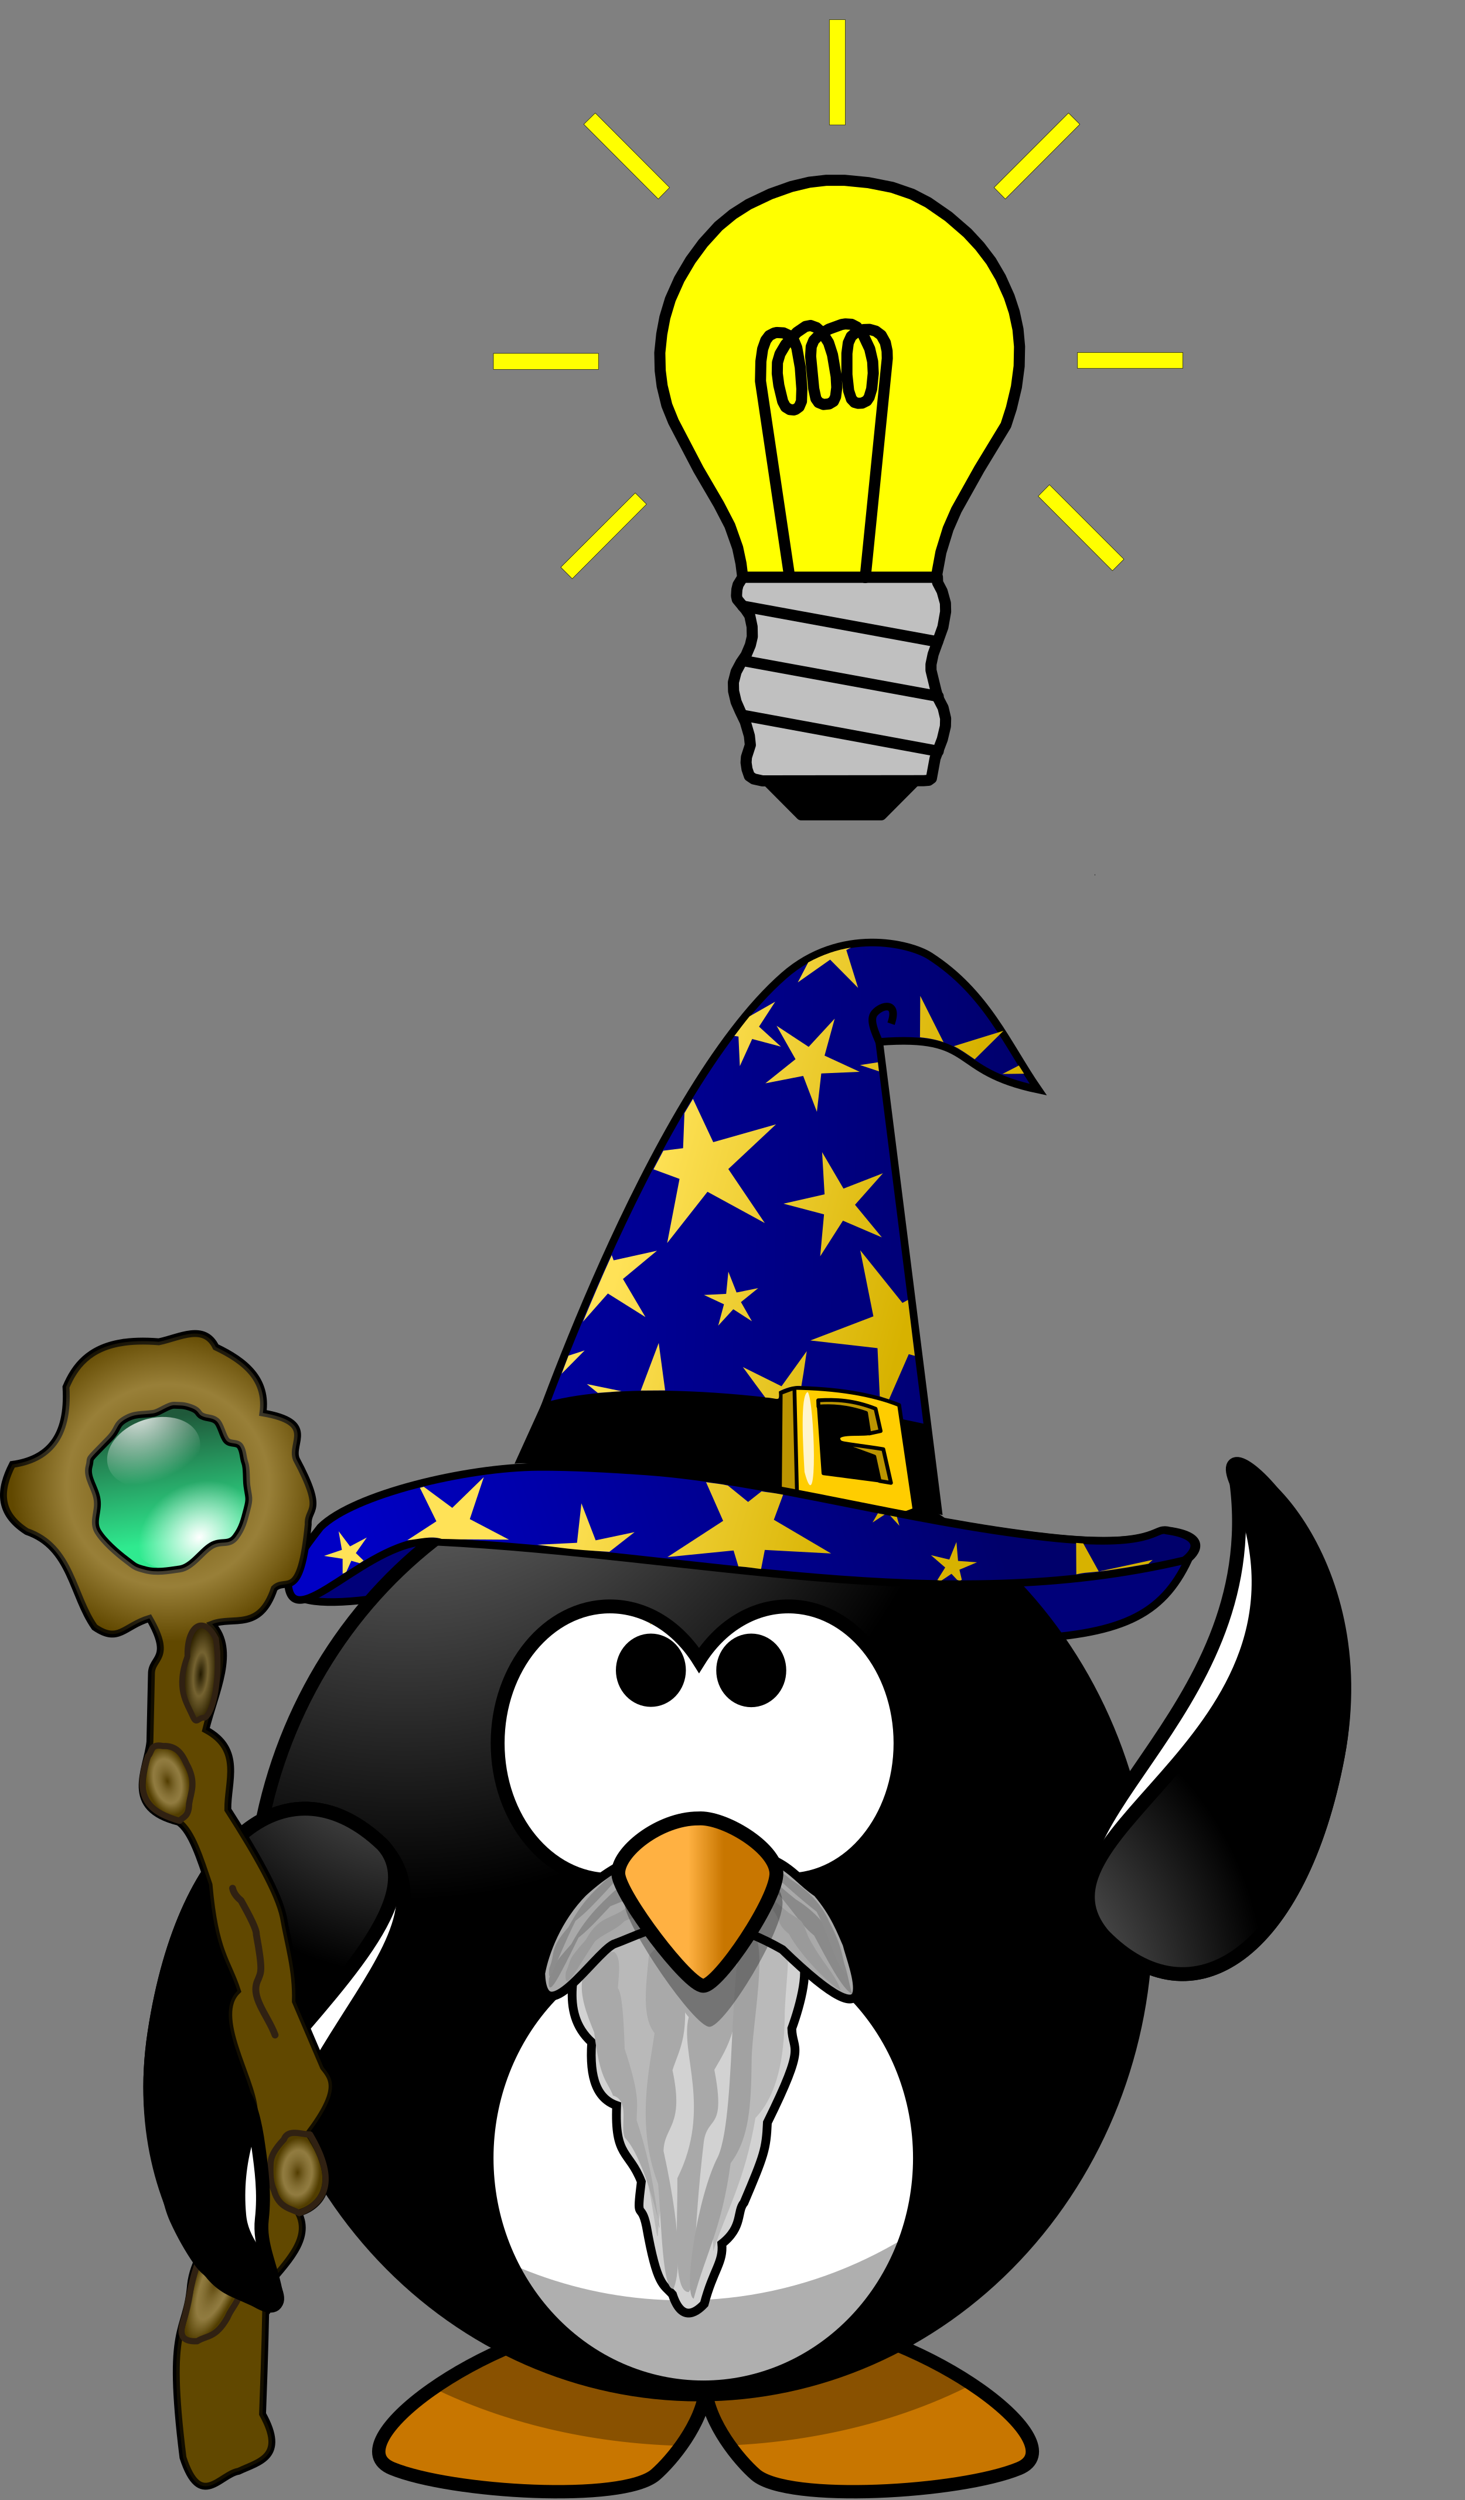 <svg width="167" height="285" viewBox="0 0 167 285" fill="none" xmlns="http://www.w3.org/2000/svg">
<rect x="0" y="0" width="167" height="285" fill="#808080" stroke="none"/>
<g clip-path="url(#clip0_1_395)">
<path fill-rule="evenodd" clip-rule="evenodd" d="M61.68 167.21C53.413 167.243 35.549 173.027 35.235 176.262C28.281 184.127 37.73 183.754 53.645 180.181C64.704 182.733 74.908 186.598 86.158 186.318C95.97 186.001 105.803 186.061 115.592 186.886C127.841 186.437 132.447 184.171 135.462 177.792L135.229 177.868C136.339 177.074 137.878 175.103 133.217 174.462C131.874 174.041 131.882 176.588 119.586 175.232C103.625 173.47 87.584 168.686 73.825 167.714C69.525 167.411 65.438 167.195 61.68 167.21Z" fill="url(#paint0_linear_1_395)" stroke="black" stroke-width="0.868"/>
<path fill-rule="evenodd" clip-rule="evenodd" d="M69.725 264.326C54.926 265.939 37.953 278.617 44.7 281.382C51.447 284.147 71.027 285.3 74.727 282.074C76.628 280.417 80.029 276.266 80.43 272.37C80.832 276.265 84.223 280.417 86.124 282.074C89.824 285.3 109.414 284.147 116.16 281.382C122.906 278.617 105.934 265.939 91.135 264.326C83.514 265.104 80.773 267.814 80.43 270.924C80.087 267.814 77.346 265.104 69.725 264.326Z" fill="url(#paint1_radial_1_395)" stroke="black" stroke-width="1.52"/>
<path fill-rule="evenodd" clip-rule="evenodd" d="M69.728 264.336C62.465 265.128 54.685 268.585 49.435 272.228C57.385 276.12 67.106 278.519 77.644 278.795C78.994 276.914 80.203 274.608 80.433 272.38C80.66 274.587 81.841 276.873 83.174 278.744C93.538 278.28 103.058 275.764 110.805 271.8C105.575 268.316 98.118 265.097 91.137 264.336C83.517 265.114 80.775 267.825 80.433 270.934C80.089 267.825 77.348 265.114 69.728 264.336Z" fill="black" fill-opacity="0.314"/>
<path d="M130.647 219.016C130.647 233.324 125.279 247.047 115.722 257.164C106.166 267.282 93.204 272.966 79.689 272.966C66.174 272.966 53.213 267.282 43.657 257.164C34.1 247.047 28.731 233.324 28.731 219.016C28.731 204.708 34.1 190.985 43.657 180.868C53.213 170.75 66.174 165.066 79.689 165.066C93.204 165.066 106.166 170.75 115.722 180.868C125.279 190.985 130.647 204.708 130.647 219.016Z" fill="url(#paint2_radial_1_395)" stroke="black" stroke-width="1.52" stroke-linecap="round"/>
<path d="M104.871 245.986C104.871 249.421 104.232 252.821 102.99 255.995C101.749 259.168 99.929 262.051 97.635 264.479C95.341 266.908 92.618 268.834 89.621 270.149C86.624 271.463 83.412 272.14 80.168 272.14C76.924 272.14 73.711 271.463 70.714 270.149C67.717 268.834 64.994 266.908 62.7 264.479C60.406 262.051 58.587 259.168 57.345 255.995C56.104 252.821 55.465 249.421 55.465 245.986C55.465 242.551 56.104 239.151 57.345 235.978C58.587 232.804 60.406 229.921 62.7 227.493C64.994 225.064 67.717 223.138 70.714 221.823C73.711 220.509 76.924 219.833 80.168 219.833C83.412 219.833 86.624 220.509 89.621 221.823C92.618 223.138 95.341 225.064 97.635 227.493C99.929 229.921 101.749 232.804 102.99 235.978C104.232 239.151 104.871 242.551 104.871 245.986Z" fill="white" stroke="black" stroke-width="1.583" stroke-linecap="round"/>
<path d="M128.635 204.016C128.739 205.419 128.799 206.832 128.799 208.262C128.799 238.041 105.962 262.209 77.834 262.209C54.622 262.209 35.032 245.75 28.889 223.261C30.939 251.056 52.905 272.962 79.681 272.962C107.808 272.962 130.646 248.794 130.646 219.015C130.646 213.811 129.936 208.778 128.635 204.016Z" fill="black" fill-opacity="0.314"/>
<path d="M69.52 183.11C62.461 183.11 56.728 190.094 56.728 198.699C56.728 207.304 62.461 214.288 69.52 214.288C73.668 214.288 77.349 211.873 79.686 208.138C82.023 211.876 85.712 214.288 89.862 214.288C96.921 214.288 102.654 207.304 102.654 198.699C102.654 190.094 96.921 183.11 89.862 183.11C85.713 183.11 82.023 185.523 79.686 189.26C77.349 185.525 73.668 183.11 69.52 183.11Z" fill="white" stroke="black" stroke-width="1.583" stroke-linecap="round"/>
<path d="M77.394 190.404C77.389 191.298 77.05 192.154 76.451 192.785C75.852 193.415 75.042 193.769 74.197 193.769C73.352 193.769 72.542 193.415 71.943 192.785C71.344 192.154 71.005 191.298 71 190.404C70.998 189.957 71.079 189.515 71.238 189.102C71.398 188.69 71.633 188.314 71.93 187.998C72.227 187.682 72.58 187.431 72.969 187.259C73.358 187.088 73.776 187 74.197 187C74.618 187 75.035 187.088 75.424 187.259C75.814 187.431 76.167 187.682 76.464 187.998C76.761 188.314 76.996 188.69 77.156 189.102C77.315 189.515 77.396 189.957 77.394 190.404Z" fill="black" stroke="black" stroke-width="1.583" stroke-linecap="round"/>
<path d="M88.834 190.404C88.836 190.85 88.755 191.292 88.596 191.705C88.436 192.117 88.201 192.493 87.904 192.809C87.607 193.125 87.253 193.376 86.864 193.548C86.475 193.719 86.058 193.807 85.637 193.807C85.216 193.807 84.798 193.719 84.409 193.548C84.02 193.376 83.667 193.125 83.37 192.809C83.073 192.493 82.838 192.117 82.678 191.705C82.519 191.292 82.438 190.85 82.44 190.404C82.438 189.957 82.519 189.515 82.678 189.102C82.838 188.69 83.073 188.314 83.37 187.998C83.667 187.682 84.02 187.431 84.409 187.259C84.798 187.088 85.216 187 85.637 187C86.058 187 86.475 187.088 86.864 187.259C87.253 187.431 87.607 187.682 87.904 187.998C88.201 188.314 88.436 188.69 88.596 189.102C88.755 189.515 88.836 189.957 88.834 190.404Z" fill="black" stroke="black" stroke-width="1.583" stroke-linecap="round"/>
<path d="M70.633 216.85C68.672 215.859 67.432 216.914 66.46 219.384C65.7 224.224 63.636 229.331 67.449 232.798C67.163 237.019 68.11 239.236 70.293 240C70.037 245.95 71.703 245.102 73.105 248.685C72.498 253.561 73.066 250.728 73.692 253.785C74.912 260.675 75.614 260.345 76.66 261.542C77.655 264.601 79.194 263.772 80.276 262.624C81.307 258.719 82.486 257.907 82.285 255.763C84.745 253.823 83.942 252.088 84.819 251.065C87.126 245.619 87.337 244.999 87.477 241.947C92.022 232.742 90.337 233.957 90.259 231.222C91.251 228.537 92.441 223.963 91.124 223.124C94.061 220.567 92.425 220.929 91.433 219.354C90.513 217.398 90.377 218.325 87.384 217.499C81.754 219.777 78.24 218.526 70.633 216.85Z" fill="#D2D2D2" stroke="black"/>
<path d="M67.943 221.76C66.487 223.793 67.345 226.289 68.314 228.807C69.407 239.068 69.699 234.109 70.353 236.039C70.421 239.565 71.319 240.63 71.652 242.344C73.967 245.466 74.854 256.362 74.99 254.769C75.09 252.706 76.137 247.459 74.433 240.861C75.114 238.885 76.456 238.23 74.804 231.589C76.032 227.493 76.66 224.447 75.917 223.801C77.14 221.469 76.794 220.054 75.546 219.164C70.123 219.168 70.271 217.312 69.251 216.91C68.235 217.929 68.055 217.577 67.943 221.76Z" fill="#B9B9B9"/>
<path d="M78.513 220.47C77.635 224.061 76.519 227.772 78.513 229.928C77.454 233.966 81.208 240.27 77.215 248.287C77.262 253.77 76.623 261.311 78.513 261.268C79.427 260.087 78.865 255.685 80.231 244.11C80.664 241.082 82.785 242.979 81.431 235.93C82.936 233.307 84.725 230.837 83.89 223.066C82.686 220.73 81.632 218.019 78.513 220.47Z" fill="#A9A9A9"/>
<path d="M88.253 218.36C85.003 217.077 86.121 229.475 85.188 239.383C82.396 243.621 81.212 250.476 81.293 256.629C82.931 251.712 84.916 248.531 86.115 241.423C88.657 238.734 89.37 234.581 89.453 229.925C89.413 226.294 90.924 218.921 88.253 218.36Z" fill="#BABABA"/>
<path d="M66.393 225.54C66.055 227.448 66.867 229.556 67.734 231.675C68.378 237.131 69.256 237.236 69.88 238.869C71.885 239.459 70.624 242.394 71.231 243.677C73.554 246.008 75.602 255.121 75.139 253.81C74.843 251.995 74.459 247.31 72.573 241.685C72.562 239.896 73.075 239.205 71.207 233.538C71.097 229.845 70.883 227.124 70.431 226.623C70.612 224.475 70.754 223.159 70.027 222.491C67.511 222.971 68.334 218.296 67.794 218.034C67.492 219.015 65.751 221.869 66.393 225.54Z" fill="#A9A9A9"/>
<path d="M73.963 222.96C73.631 226.384 73.151 229.942 74.614 231.753C74.064 235.695 72.441 242.245 75.023 248.947C75.432 254.04 75.531 261.113 76.774 260.889C77.296 259.702 78.003 255.964 75.638 245.178C75.716 242.321 78.038 242.405 76.659 235.983C77.472 233.398 78.776 231.995 77.689 224.851C76.734 222.796 75.852 220.378 73.963 222.96Z" fill="#A9A9A9"/>
<path d="M85.533 220.22C82.827 219.009 84.147 240.522 81.859 245.801C79.497 250.302 77.816 261.526 79.077 262.024C80.462 256.802 82.272 254.122 83.287 246.572C85.437 243.716 85.611 239.95 85.681 235.005C85.647 231.149 87.793 220.816 85.533 220.22Z" fill="#A2A2A2"/>
<path d="M69.923 221.62C67.618 222.864 61.902 231.854 61.637 224.938C62.048 222.631 63.514 218.653 66.487 215.675C71.225 211.348 74.115 211.463 77.77 210.659C89.508 210.342 89.703 213.425 93.183 215.754C95.187 218.115 95.919 220.174 96.56 221.611C97.096 223.913 101.425 234.086 89.18 222.224C79.331 216.608 74.473 219.949 69.923 221.62Z" fill="#A9A9A9" stroke="black"/>
<path d="M70.12 215.47C68.27 217.188 66.733 218.629 65.129 221.589C62.891 224.117 63.327 223.808 62.583 225.506C62.349 228.188 63.73 225.344 65.947 220.866C67.341 219.763 68.512 218.387 69.576 217.284L71.635 216.454L88.185 215.363C89.963 217.107 91.184 219.352 92.803 220.62C94.203 223.213 96.001 226.773 97.158 227.305C96.517 225.358 96.774 224.438 95.101 221.313C94.271 219.298 92.49 217.59 90.694 216.491C87.999 214.317 88.438 214.386 86.963 213.89L74.174 213.98L70.12 215.47Z" fill="#8A8A8A"/>
<path d="M71.72 217.17C69.87 218.889 68.394 218.143 66.791 221.103C64.553 223.631 65.237 223.135 64.493 224.834C64.259 227.515 65.826 224.237 67.857 221.249C69.252 220.146 70.113 220.087 71.176 218.984L73.235 218.154L87.425 216.927C89.203 218.671 88.312 219.176 89.932 220.444C91.331 223.037 94.683 226.349 95.839 226.881C95.198 224.934 93.841 223.952 92.168 220.827C91.337 218.812 91.73 219.153 89.934 218.054C87.239 215.88 87.678 215.95 86.203 215.453L73.663 212.5L71.72 217.17Z" fill="#9A9A9A"/>
<path d="M69.44 213.96C67.59 215.678 66.388 216.722 64.785 219.681C62.547 222.21 63.355 222.645 62.611 224.344C62.377 227.025 63.385 223.436 65.602 218.958C66.996 217.855 67.832 216.876 68.896 215.774L70.893 213.578L87.592 213.083C89.37 214.827 91.46 216.637 93.08 217.905C94.479 220.498 95.408 224.493 96.565 225.025C95.924 223.078 96.181 222.158 94.508 219.033C93.678 217.018 91.896 215.31 90.101 214.211C87.406 212.037 87.845 212.106 86.37 211.61L73.581 211.699L69.44 213.96Z" fill="#8C8C8C"/>
<path fill-rule="evenodd" clip-rule="evenodd" d="M80.29 210C75.834 210 70.99 214.297 71.184 217.01C71.377 219.724 79.127 231.03 80.871 231.03C82.615 231.03 89.396 219.949 89.202 216.783C89.008 213.617 83.196 209.774 80.29 210Z" fill="black" fill-opacity="0.314"/>
<path fill-rule="evenodd" clip-rule="evenodd" d="M79.59 207.28C75.134 207.28 70.29 211.177 70.484 213.639C70.678 216.1 78.427 226.357 80.171 226.357C81.915 226.357 88.696 216.306 88.502 213.434C88.309 210.562 82.496 207.075 79.59 207.28Z" fill="url(#paint3_linear_1_395)" stroke="black" stroke-width="1.583"/>
<path fill-rule="evenodd" clip-rule="evenodd" d="M59.92 166.36C59.92 166.36 73.849 124.811 89.356 111.216C95.81 105.558 103.766 107.536 106.001 108.974C112.469 113.135 114.851 119.134 118.357 124.205C108.088 122.057 111.534 117.905 100.228 118.762L106.941 172.13C92.388 168.639 76.148 167.507 59.92 166.36Z" fill="url(#paint4_linear_1_395)" stroke="black" stroke-width="0.868"/>
<path fill-rule="evenodd" clip-rule="evenodd" d="M58.657 166.843L61.777 159.973C69.102 157.691 84.865 157.816 105.434 162.317L107.44 176.06C91.819 172.15 78.343 165.436 58.657 166.843Z" fill="url(#paint5_linear_1_395)"/>
<path fill-rule="evenodd" clip-rule="evenodd" d="M88.835 171.149L88.988 158.74L90.438 158.194C95.374 158.267 99.393 158.922 102.497 160.159L104.252 172.095L102.497 172.751L88.835 171.149ZM93.342 160.329L93.87 167.933L100.191 168.756L99.691 166.258L95.737 164.366C94.802 163.139 97.833 163.57 99.049 163.38L98.709 161.095C96.92 160.391 95.131 160.254 93.342 160.329Z" fill="#FFCD00" stroke="black" stroke-width="0.434" stroke-linecap="round" stroke-linejoin="round"/>
<path fill-rule="evenodd" clip-rule="evenodd" d="M88.994 158.779L90.558 158.202L90.86 170.515L88.893 171.165L88.994 158.779Z" fill="#BC9500" stroke="black" stroke-width="0.434" stroke-linecap="round" stroke-linejoin="round"/>
<path fill-rule="evenodd" clip-rule="evenodd" d="M93.272 159.618L93.295 160.33C94.783 160.223 96.522 160.298 98.72 161.053L99.088 163.401L100.388 163.119L99.809 160.579C97.33 159.603 95.285 159.499 93.272 159.618Z" fill="#BC9500" stroke="black" stroke-width="0.434" stroke-linecap="round" stroke-linejoin="round"/>
<path fill-rule="evenodd" clip-rule="evenodd" d="M94.788 164.236L99.664 166.03L100.271 168.814L101.565 169.03L100.691 165.192C98.75 164.854 96.436 164.648 94.788 164.236Z" fill="#BC9500" stroke="black" stroke-width="0.434" stroke-linecap="round" stroke-linejoin="round"/>
<path d="M100.32 119.02C99.743 117.638 99.062 116.237 99.689 115.488C100.506 114.512 102.472 114.114 101.574 116.689" stroke="black" stroke-width="0.868"/>
<path fill-rule="evenodd" clip-rule="evenodd" d="M61.43 167.21C53.163 167.244 40.321 170.323 36.53 174.073C35.919 174.851 33.218 178.24 32.813 180.073C32.92 187.397 42.253 174.851 49.681 175.739C79.747 177.243 107.06 184.416 135.007 177.855C136.115 177.048 137.587 175.097 132.966 174.462C131.623 174.041 131.631 176.588 119.335 175.232C103.374 173.47 87.333 168.686 73.574 167.714C69.274 167.411 65.188 167.195 61.43 167.21Z" fill="url(#paint6_linear_1_395)" stroke="black" stroke-width="0.868"/>
<path opacity="0.803" d="M91.71 167.79C91.547 164.937 91.181 158.949 92.077 158.669C92.843 159.672 93.308 173.861 91.71 167.79Z" fill="white"/>
<path fill-rule="evenodd" clip-rule="evenodd" d="M38.6 174.54L38.972 176.666L36.932 177.354L39.056 177.683L39.058 179.383C39.204 179.281 39.202 179.378 39.5 179.138L40.047 177.911L41.005 178.184C41.204 178.05 41.304 178 41.446 177.885L40.566 177.033L41.813 175.256L39.903 176.268L38.6 174.54ZM74.058 185.016L74.12 185.172C74.171 185.181 74.227 185.163 74.277 185.172L74.058 185.016ZM109.026 175.77L108.213 177.77L106.12 177.27L107.745 178.676L106.844 180.118C107.022 180.109 106.969 180.191 107.349 180.145L108.463 179.395L109.104 180.083C109.303 180.178 109.473 180.191 109.64 180.077L109.37 178.926L111.37 178.082L109.213 177.926L109.026 175.77ZM122.672 175.868L122.691 179.457C124.389 179.053 123.803 179.529 130.916 178.249L131.391 177.805L125.254 179.131L123.484 175.93H123.453C123.211 175.918 122.933 175.888 122.672 175.868ZM66.276 171.36L65.776 175.86L61.245 176.079C64.246 176.452 64.615 176.605 69.466 176.887L72.338 174.641L67.901 175.579L66.276 171.36ZM101.471 172.763L102.526 173.922L102.244 172.912L101.471 172.763ZM100.072 172.498L99.464 173.547L100.842 172.642L100.072 172.498ZM55.15 168.377L51.556 171.877L48.306 169.471C48.158 169.508 48.016 169.558 47.869 169.596L49.744 173.409L46.429 175.567C47.75 175.467 49.171 175.019 50.349 175.418C51.654 175.43 52.241 175.48 52.994 175.471L58.025 175.502L53.556 173.159L55.15 168.377ZM86.816 169.991L85.276 171.203L82.983 169.338C82.25 169.15 81.782 169.14 80.483 168.948L82.432 173.36L76.088 177.485L83.62 176.735L84.169 178.549C85.6 178.663 85.632 178.715 86.759 178.847L87.182 176.672L94.745 177.079L88.213 173.235L89.273 170.378C87.995 170.125 87.346 170.102 86.816 169.991ZM91.963 154.016L89.088 158.016L84.682 155.829L86.135 157.813L87.235 159.298C88.721 159.353 88.879 159.902 88.788 158.612C89.329 158.307 90.48 157.875 91.349 157.997L91.604 156.454L91.963 154.016ZM66.648 153.932L64.805 154.526C64.506 155.274 64.295 155.892 64.023 156.589L66.648 153.932ZM75.82 158.487L75.089 153.079L73.044 158.506L75.82 158.487ZM70.847 158.578L66.901 157.766L68.141 158.774L70.847 158.578ZM83.027 144.953L82.777 147.485L80.246 147.61L82.527 148.672L81.871 151.11L83.589 149.235L85.714 150.61L84.464 148.422L86.433 146.828L83.964 147.328L83.027 144.953ZM98.061 142.516L99.561 150.047L92.373 152.797L100.03 153.672L100.286 159.165C100.825 159.347 100.908 159.373 101.345 159.509L103.592 154.36L104.28 154.547L103.498 148.172L102.873 148.516L98.061 142.516ZM74.888 142.568L69.95 143.661L69.732 143.068C68.527 145.727 67.456 148.238 66.45 150.662L69.294 147.443L73.575 150.13L71.013 145.786L74.888 142.568ZM93.714 131.329L93.995 136.141L89.308 137.204L93.933 138.422L93.495 143.204L96.089 139.141L100.526 141.047L97.464 137.329L100.651 133.735L96.151 135.485L93.714 131.329ZM78.992 125.254C78.668 125.789 78.342 126.334 78.023 126.879L77.867 130.879L75.617 131.161C75.237 131.866 74.862 132.574 74.492 133.286L77.461 134.38L76.054 141.692L80.648 135.848L87.179 139.411L83.023 133.255L88.461 128.161L81.305 130.192L78.992 125.254ZM116.143 121.453L114.268 122.421L116.737 122.39C116.542 122.081 116.336 121.765 116.143 121.453ZM100.071 121.089L98.04 121.402L100.196 122.121L100.071 121.089ZM114.389 117.498L108.733 119.248C109.584 119.666 110.297 120.2 111.108 120.748L114.389 117.498ZM95.151 116.11L92.182 119.329L88.526 116.923L90.682 120.735L87.245 123.485L91.557 122.641L93.12 126.735L93.62 122.36L97.995 122.173L93.995 120.329L95.151 116.11ZM104.902 113.519L104.871 118.238C105.959 118.348 106.834 118.533 107.558 118.8L104.902 113.519ZM88.368 114.181L85.462 115.837L85.43 115.869C84.85 116.567 84.283 117.33 83.712 118.087L84.18 118.15L84.337 121.525L85.743 118.431L89.024 119.306L86.524 117.025L88.368 114.181ZM97.005 108.013C95.417 108.257 93.765 108.809 92.13 109.701L90.943 111.982L94.63 109.388L97.818 112.607L96.474 108.294L97.005 108.013Z" fill="url(#paint7_linear_1_395)"/>
<path fill-rule="evenodd" clip-rule="evenodd" d="M43.604 210.275C54.265 221.996 25.85 235.668 30.247 262.387C31.06 267.326 14.052 254.945 17.617 231.666C21.084 209.027 33.144 200.251 43.604 210.275Z" fill="white" stroke="black" stroke-width="1.583"/>
<path fill-rule="evenodd" clip-rule="evenodd" d="M43.604 210.275C54.265 221.996 0.523 251.794 30.337 261.493C31.371 261.248 14.053 254.946 17.618 231.666C21.085 209.027 33.144 200.251 43.604 210.275Z" fill="url(#paint8_radial_1_395)" stroke="black" stroke-width="1.583"/>
<path d="M33.87 167.617C35.018 175.707 29.39 183.196 21.301 184.344C13.211 185.492 5.722 179.864 4.574 171.775C3.426 163.685 9.054 156.197 17.143 155.048C25.233 153.9 32.721 159.528 33.87 167.617Z" fill="url(#paint9_radial_1_395)"/>
<path d="M28.698 168.351C29.437 173.56 25.814 178.382 20.606 179.121C15.397 179.86 10.575 176.237 9.836 171.028C9.097 165.82 12.72 160.998 17.929 160.259C23.137 159.519 27.959 163.143 28.698 168.351Z" fill="url(#paint10_linear_1_395)"/>
<path d="M22.688 163.831C23.35 165.843 21.572 168.235 18.716 169.175C15.861 170.115 13.009 169.246 12.347 167.234C11.685 165.222 13.463 162.829 16.319 161.89C19.174 160.95 22.026 161.819 22.688 163.831Z" fill="url(#paint11_radial_1_395)"/>
<path d="M15.544 176.886C14.035 174.447 15.516 170.797 18.853 168.732C22.189 166.668 26.117 166.971 27.626 169.41C29.135 171.848 27.654 175.499 24.317 177.563C20.981 179.628 17.053 179.324 15.544 176.886Z" fill="url(#paint12_radial_1_395)"/>
<path d="M13.768 153.063C10.158 153.684 8.553 155.681 7.521 158.102C7.876 163.935 5.406 166.366 1.413 166.925C-0.032 169.755 -0.3 172.426 3.046 174.575C8.13 176.317 8.221 181.837 10.786 185.486C13.529 187.357 14.072 185.394 17.032 184.476C19.713 189.156 17.233 188.85 17.263 190.833L17.089 198.54C16.747 201.797 13.988 206.125 20.353 207.7C21.843 208.713 22.82 211.855 23.828 214.84C24.516 222.638 25.924 223.445 27.061 226.937C24.107 229.783 28.697 236.812 28.978 240.439C28.04 243.489 27.148 242.577 26.153 252.774C23.55 255.317 22.014 257.873 21.722 260.44C21.234 266.219 18.913 264.568 20.861 280.13C22.84 286.189 25.065 282.047 27.199 281.692C29.538 280.592 32.657 280.072 29.928 275.163C30.222 267.499 30.258 264.658 30.341 260.734C32.6 257.965 35.567 255.235 34.036 252.253C36.194 251.685 39.159 249.21 35.19 243.213C38.992 238.168 37.91 236.928 36.874 235.639L33.672 228.137C33.777 224.552 32.85 221.673 32.309 218.535C31.733 215.797 29.232 211.38 25.97 206.282C25.928 203.058 27.681 199.438 23.458 197.165C24.508 192.886 26.985 188.127 24.186 185.127C26.622 184.188 29.595 186.032 31.267 181.064C32.625 179.726 34.266 182.76 35.131 173.777C35.027 171.75 37.115 172.568 33.773 166.312C33.053 164.477 36.136 162.121 29.97 161.059C30.507 157.266 27.986 155.15 24.601 153.541C23.271 150.827 20.509 152.441 18.102 152.947C16.405 152.809 14.971 152.858 13.768 153.065L13.768 153.063ZM17.473 161.106C18.165 161.008 19.225 160.139 19.897 160.179C20.569 160.22 20.819 160.166 21.449 160.357C22.831 160.774 22.448 161.129 23.033 161.413C23.619 161.697 24.115 161.557 24.634 161.945C25.153 162.334 25.39 163.727 25.827 164.209C26.264 164.69 27.06 164.337 27.399 164.9C27.739 165.463 27.687 166.112 27.913 166.746C28.14 167.379 28.05 168.674 28.148 169.366C28.344 170.75 28.5 170.738 28.161 172.009C27.823 173.28 27.641 174.159 26.86 175.195C26.08 176.23 25.221 175.518 24.092 176.195C22.963 176.873 21.869 178.648 20.485 178.844C19.101 179.041 17.839 179.28 16.569 178.943C15.298 178.607 15.429 178.581 14.395 177.804C13.36 177.026 11.83 175.698 11.154 174.571C10.477 173.444 11.269 172.333 11.072 170.949C10.876 169.565 9.813 168.421 10.15 167.15C10.486 165.88 9.677 166.879 12.438 164.022C13.553 162.869 13.154 162.424 14.28 161.769C15.416 161.109 16.089 161.303 17.473 161.106Z" fill="#765700" stroke="black" stroke-width="0.788"/>
<path opacity="0.336" d="M13.768 153.063C10.158 153.684 8.553 155.681 7.521 158.102C7.876 163.935 5.406 166.366 1.413 166.925C-0.032 169.755 -0.3 172.426 3.046 174.575C8.13 176.317 8.221 181.837 10.786 185.486C13.529 187.357 14.072 185.394 17.032 184.476C19.713 189.156 17.233 188.85 17.263 190.833L17.089 198.54C16.747 201.797 13.988 206.125 20.353 207.7C21.843 208.713 22.82 211.855 23.828 214.84C24.516 222.638 25.924 223.445 27.061 226.937C24.107 229.783 28.697 236.812 28.978 240.439C28.04 243.489 27.148 242.577 26.153 252.774C23.55 255.317 22.014 257.873 21.722 260.44C21.234 266.219 18.913 264.568 20.861 280.13C22.84 286.189 25.065 282.047 27.199 281.692C29.538 280.592 32.657 280.072 29.928 275.163C30.222 267.499 30.258 264.658 30.341 260.734C32.6 257.965 35.567 255.235 34.036 252.253C36.194 251.685 39.159 249.21 35.19 243.213C38.992 238.168 37.91 236.928 36.874 235.639L33.672 228.137C33.777 224.552 32.85 221.673 32.309 218.535C31.733 215.797 29.232 211.38 25.97 206.282C25.928 203.058 27.681 199.438 23.458 197.165C24.508 192.886 26.985 188.127 24.186 185.127C26.622 184.188 29.595 186.032 31.267 181.064C32.625 179.726 34.266 182.76 35.131 173.777C35.027 171.75 37.115 172.568 33.773 166.312C33.053 164.477 36.136 162.121 29.97 161.059C30.507 157.266 27.986 155.15 24.601 153.541C23.271 150.827 20.509 152.441 18.102 152.947C16.405 152.809 14.971 152.858 13.768 153.065L13.768 153.063ZM17.473 161.106C18.165 161.008 19.225 160.139 19.897 160.179C20.569 160.22 20.819 160.166 21.449 160.357C22.831 160.774 22.448 161.129 23.033 161.413C23.619 161.697 24.115 161.557 24.634 161.945C25.153 162.334 25.39 163.727 25.827 164.209C26.264 164.69 27.06 164.337 27.399 164.9C27.739 165.463 27.687 166.112 27.913 166.746C28.14 167.379 28.05 168.674 28.148 169.366C28.344 170.75 28.5 170.738 28.161 172.009C27.823 173.28 27.641 174.159 26.86 175.195C26.08 176.23 25.221 175.518 24.092 176.195C22.963 176.873 21.869 178.648 20.485 178.844C19.101 179.041 17.839 179.28 16.569 178.943C15.298 178.607 15.429 178.581 14.395 177.804C13.36 177.026 11.83 175.698 11.154 174.571C10.477 173.444 11.269 172.333 11.072 170.949C10.876 169.565 9.813 168.421 10.15 167.15C10.486 165.88 9.677 166.879 12.438 164.022C13.553 162.869 13.154 162.424 14.28 161.769C15.416 161.109 16.089 161.303 17.473 161.106Z" fill="url(#paint13_radial_1_395)"/>
<path d="M24.628 186.809C23.154 183.92 21.251 185.401 21.362 188.813C20.007 192.463 21.228 193.979 21.975 195.661C22.412 196.691 22.609 195.704 23.31 195.809C24.305 195.312 25.199 191.447 24.628 186.809Z" fill="url(#paint14_radial_1_395)" stroke="#302112" stroke-width="0.655" stroke-linecap="round" stroke-linejoin="round"/>
<path d="M16.873 200.17C17.353 199.723 17.093 198.721 18.574 199.026C20.125 198.952 20.75 199.924 21.251 201.037C22.432 203.137 21.769 204.25 21.557 205.604C21.526 207.116 20.895 207.07 20.468 207.552C17.475 206.668 15.042 205.293 16.873 200.17Z" fill="url(#paint15_radial_1_395)" stroke="#302112" stroke-width="0.709" stroke-linecap="round" stroke-linejoin="round"/>
<path d="M26.514 215.24C26.619 215.736 26.94 216.201 27.475 216.636C28.48 218.431 29.264 219.959 29.217 220.487C29.998 224.744 29.745 224.77 29.433 225.622C28.423 227.579 30.464 229.592 31.358 231.967" stroke="#302112" stroke-width="0.788" stroke-linecap="round" stroke-linejoin="round"/>
<path d="M35.343 243.306C34.41 243.324 32.818 242.605 32.364 243.864C30.954 245.348 30.833 246.155 30.83 246.9C30.774 248.379 30.974 249.095 31.222 249.662C31.793 251.747 33.28 251.753 34.136 252.272C37.453 250.925 38.21 248.137 35.343 243.306Z" fill="url(#paint16_radial_1_395)" stroke="#302112" stroke-width="0.709" stroke-linecap="round" stroke-linejoin="round"/>
<path d="M25.908 253.071L27.002 252.524C27.807 252.551 28.643 252.509 28.474 254.704C28.263 256.515 28.079 258.512 27.796 259.821C27.247 262.647 26.558 262.714 25.939 264.16C24.565 266.578 23.606 266.159 22.481 266.871C20.631 266.958 20.536 266.015 20.799 264.934C22.073 261.04 21.446 257.417 25.908 253.071Z" fill="url(#paint17_radial_1_395)" stroke="#302112" stroke-width="0.709" stroke-linecap="round" stroke-linejoin="round"/>
<path fill-rule="evenodd" clip-rule="evenodd" d="M29.47 244.78C29.818 247.284 30.182 250.003 29.847 252.957C29.511 255.911 30.965 258.403 31.514 261.743C31.616 262.36 31.439 262.707 31.059 262.795C30.678 262.884 30.095 262.715 29.382 262.3C28.67 261.885 26.681 261.242 25.787 260.349C24.893 259.455 23.677 258.955 22.75 257.608C21.824 256.261 20.92 254.693 20.111 252.918C19.303 251.143 19.039 248.936 18.499 246.757C23.187 238.844 27.79 232.141 29.47 244.78Z" fill="white" stroke="black" stroke-width="1.583"/>
<path fill-rule="evenodd" clip-rule="evenodd" d="M28.04 243.932C27.311 246.582 26.989 249.424 27.267 252.489C27.546 255.555 29.455 256.912 31.127 260.457C32.068 262.451 31.526 262.984 30.24 262.296C28.954 261.609 25.893 261.633 23.856 258.749C22.838 257.307 21.818 255.621 20.889 253.721C19.959 251.821 19.378 248.935 18.723 246.637C16.552 219.789 26.973 228.356 28.04 243.932Z" fill="url(#paint18_radial_1_395)" stroke="black" stroke-width="1.583"/>
</g>
<path fill-rule="evenodd" clip-rule="evenodd" d="M125.793 220.609C115.545 208.525 144.416 195.847 140.949 168.991C140.309 164.027 156.877 176.991 152.506 200.132C148.255 222.638 135.898 230.99 125.793 220.609Z" fill="white" stroke="black" stroke-width="1.583"/>
<path fill-rule="evenodd" clip-rule="evenodd" d="M125.793 220.609C115.545 208.525 153.333 197.792 140.949 168.991C137.465 160.886 156.877 176.991 152.506 200.132C148.255 222.638 135.898 230.99 125.793 220.609Z" fill="url(#paint19_radial_1_395)" stroke="black" stroke-width="1.583"/>
<path fill-rule="evenodd" clip-rule="evenodd" d="M86.913 89.01L85.912 88.788L85.423 88.454L85.156 87.676L85.045 86.92L85.09 86.297L85.534 84.918L85.423 83.872L84.956 82.271L84.378 81.07L83.911 80.002L83.622 78.779L83.6 77.778L83.911 76.577L84.467 75.532L85.045 74.686L85.534 73.53L85.757 72.573L85.734 71.439L85.468 70.171L85.023 69.504L84.044 68.325L83.955 67.925L84 67.191L84.133 66.657L84.667 65.79H106.86L106.883 66.413L107.394 67.391L107.772 68.748L107.794 69.727L107.483 71.484L106.371 74.575L106.127 75.732V76.399L106.683 78.69L106.927 79.558L107.505 80.67L107.794 81.893L107.772 82.783L107.416 84.273L106.594 86.43L106.171 88.721L105.86 88.944L105.304 88.988L86.913 89.01Z" fill="#C0C0C0" stroke="black" stroke-width="1.266" stroke-linecap="round" stroke-linejoin="round"/>
<path fill-rule="evenodd" clip-rule="evenodd" d="M87.491 89.01L91.338 92.88H100.456L104.303 89.01H87.491Z" fill="black" stroke="black" stroke-width="1.266" stroke-linecap="round" stroke-linejoin="round"/>
<path fill-rule="evenodd" clip-rule="evenodd" d="M106.77 65.791H84.665L84.465 64.212L84.087 62.433L83.197 59.919L81.952 57.517L79.617 53.514L76.77 48.064L76.014 46.196L75.48 43.994L75.258 42.237L75.213 40.213L75.436 38.078L75.792 36.187L76.414 34.119L77.437 31.828L78.727 29.648L80.15 27.713L81.907 25.778L83.553 24.421L85.332 23.287L87.823 22.108L90.202 21.263L92.248 20.774L94.183 20.551H96.273L98.986 20.818L101.699 21.352L103.968 22.131L105.813 23.087L108.126 24.688L110.283 26.557L111.684 28.069L112.974 29.76L114.064 31.628L115.042 33.808L115.62 35.565L116.043 37.544L116.221 39.502L116.176 41.748L115.865 44.106L115.287 46.53L114.664 48.465L111.64 53.447L109.016 58.14L108.082 60.275L107.259 62.944L106.814 65.347L106.77 65.791Z" fill="#FFFF00" stroke="black" stroke-width="1.266" stroke-linecap="round" stroke-linejoin="round"/>
<path d="M84.667 69.083L106.883 73.154" stroke="black" stroke-width="1.266" stroke-linecap="round" stroke-linejoin="round"/>
<path d="M84.733 75.31L106.95 79.38" stroke="black" stroke-width="1.266" stroke-linecap="round" stroke-linejoin="round"/>
<path d="M84.733 81.541L106.95 85.633" stroke="black" stroke-width="1.266" stroke-linecap="round" stroke-linejoin="round"/>
<path d="M124.827 99.777V99.666" stroke="black" stroke-width="0.042" stroke-linecap="round" stroke-linejoin="round"/>
<path d="M90.004 65.725L86.69 43.438L86.735 41.192L86.935 39.791L87.291 38.79L87.691 38.256L88.247 37.967L88.536 37.9L89.314 37.944L90.026 38.278L90.471 38.767L90.827 39.635L91.227 41.881L91.405 44.328L91.36 45.751L91.094 46.374L90.693 46.663L90.493 46.73L90.026 46.685L89.559 46.396L89.225 45.774L88.781 43.928L88.603 42.571L88.625 41.325L88.914 40.347L89.559 39.257L90.849 37.878L91.827 37.211L92.406 37.099L93.073 37.344L93.74 37.944L94.451 39.057L94.896 40.436L95.319 42.927L95.385 44.172L95.252 45.218L95.007 45.751L94.518 46.041L93.873 46.107L93.317 45.885L93.006 45.44L92.761 44.306L92.406 40.614L92.472 39.524L92.761 38.812L93.362 38.189L94.474 37.522L95.941 36.988L96.364 36.921L97.076 36.966L97.676 37.277L98.41 38.211L99.144 39.768L99.477 41.214L99.544 42.549L99.366 44.328L99.077 45.284L98.81 45.685L98.276 45.952L97.809 45.974L97.409 45.863L97.053 45.484L96.742 44.55L96.542 42.704V40.28L96.698 39.079L97.031 38.345L97.609 37.855L98.454 37.566L99.121 37.544L99.833 37.744L100.456 38.211L100.923 39.057L101.123 40.013L101.145 40.858L98.632 65.836" stroke="black" stroke-width="1.266" stroke-linecap="round" stroke-linejoin="round"/>
<path fill-rule="evenodd" clip-rule="evenodd" d="M56.246 40.28H68.232V42.104H56.246V40.28Z" fill="#FFFF00" stroke="black" stroke-width="0.042" stroke-linecap="round" stroke-linejoin="round"/>
<path fill-rule="evenodd" clip-rule="evenodd" d="M122.825 40.169H134.834V41.993H122.825V40.169Z" fill="#FFFF00" stroke="black" stroke-width="0.042" stroke-linecap="round" stroke-linejoin="round"/>
<path fill-rule="evenodd" clip-rule="evenodd" d="M96.364 2.246H94.54V14.235H96.364V2.246Z" fill="#FFFF00" stroke="black" stroke-width="0.042" stroke-linecap="round" stroke-linejoin="round"/>
<path fill-rule="evenodd" clip-rule="evenodd" d="M67.855 12.878L66.543 14.168L75.037 22.687L76.327 21.374L67.855 12.878Z" fill="#FFFF00" stroke="black" stroke-width="0.042" stroke-linecap="round" stroke-linejoin="round"/>
<path fill-rule="evenodd" clip-rule="evenodd" d="M123.094 14.168L121.804 12.878L113.309 21.375L114.599 22.687L123.094 14.168Z" fill="#FFFF00" stroke="black" stroke-width="0.042" stroke-linecap="round" stroke-linejoin="round"/>
<path fill-rule="evenodd" clip-rule="evenodd" d="M119.628 55.251L118.338 56.563L126.811 65.06L128.123 63.747L119.628 55.251Z" fill="#FFFF00" stroke="black" stroke-width="0.042" stroke-linecap="round" stroke-linejoin="round"/>
<path fill-rule="evenodd" clip-rule="evenodd" d="M73.703 57.474L72.413 56.184L63.919 64.658L65.231 65.97L73.703 57.474Z" fill="#FFFF00" stroke="black" stroke-width="0.042" stroke-linecap="round" stroke-linejoin="round"/>
<defs>
<linearGradient id="paint0_linear_1_395" x1="193.27" y1="214.1" x2="199.99" y2="160.92" gradientUnits="userSpaceOnUse">
<stop stop-color="#000079"/>
<stop offset="1" stop-color="#000079"/>
</linearGradient>
<radialGradient id="paint1_radial_1_395" cx="0" cy="0" r="1" gradientTransform="matrix(-0 34.554 -71.1 0 93.678 -44.496)" gradientUnits="userSpaceOnUse">
<stop stop-color="#FFB142"/>
<stop offset="0.887" stop-color="#FFB141"/>
<stop offset="1" stop-color="#C87600"/>
</radialGradient>
<radialGradient id="paint2_radial_1_395" cx="0" cy="0" r="1" gradientTransform="matrix(0 -80.796 68.356 -0 46.16 135.778)" gradientUnits="userSpaceOnUse">
<stop stop-color="#A5A5A5"/>
<stop offset="1"/>
</radialGradient>
<linearGradient id="paint3_linear_1_395" x1="78.43" y1="-188.22" x2="82.5" y2="-188.22" gradientUnits="userSpaceOnUse">
<stop stop-color="#FFB142"/>
<stop offset="1" stop-color="#C87600"/>
</linearGradient>
<linearGradient id="paint4_linear_1_395" x1="46.89" y1="151.75" x2="133.45" y2="154.81" gradientUnits="userSpaceOnUse">
<stop stop-color="#0000AB"/>
<stop offset="1" stop-color="#00005C"/>
</linearGradient>
<linearGradient id="paint5_linear_1_395" x1="55.45" y1="164.324" x2="115.499" y2="176.743" gradientUnits="userSpaceOnUse">
<stop/>
<stop offset="0.5"/>
<stop offset="1"/>
</linearGradient>
<linearGradient id="paint6_linear_1_395" x1="40.39" y1="174.25" x2="106.93" y2="153.43" gradientUnits="userSpaceOnUse">
<stop stop-color="#0000C5"/>
<stop offset="1" stop-color="#00006B"/>
</linearGradient>
<linearGradient id="paint7_linear_1_395" x1="72.18" y1="137.94" x2="104.48" y2="146.6" gradientUnits="userSpaceOnUse">
<stop stop-color="#FFE257"/>
<stop offset="1" stop-color="#D7B200"/>
</linearGradient>
<radialGradient id="paint8_radial_1_395" cx="0" cy="0" r="1" gradientTransform="matrix(19.913 -39.299 32.972 16.706 52.187 182.386)" gradientUnits="userSpaceOnUse">
<stop stop-color="#A5A5A5"/>
<stop offset="1"/>
</radialGradient>
<radialGradient id="paint9_radial_1_395" cx="0" cy="0" r="1" gradientTransform="matrix(12.818 -1.543 1.524 12.662 19.218 169.696)" gradientUnits="userSpaceOnUse">
<stop stop-opacity="0.541"/>
<stop offset="1" stop-opacity="0"/>
</radialGradient>
<linearGradient id="paint10_linear_1_395" x1="-45.077" y1="170.617" x2="-43.091" y2="184.611" gradientUnits="userSpaceOnUse">
<stop stop-color="#1F593A"/>
<stop offset="1" stop-color="#2FEA8F"/>
</linearGradient>
<radialGradient id="paint11_radial_1_395" cx="0" cy="0" r="1" gradientTransform="matrix(3.365 7.398 -8.428 3.834 15.763 160.93)" gradientUnits="userSpaceOnUse">
<stop stop-color="white" stop-opacity="0.875"/>
<stop offset="1" stop-color="white" stop-opacity="0"/>
</radialGradient>
<radialGradient id="paint12_radial_1_395" cx="0" cy="0" r="1" gradientTransform="matrix(6.149 -3.805 3.231 5.221 22.728 175.228)" gradientUnits="userSpaceOnUse">
<stop stop-color="white"/>
<stop offset="1" stop-color="white" stop-opacity="0"/>
</radialGradient>
<radialGradient id="paint13_radial_1_395" cx="0" cy="0" r="1" gradientUnits="userSpaceOnUse" gradientTransform="translate(19.249 169.32) rotate(-8.078) scale(17.828)">
<stop stop-color="#4A3600"/>
<stop offset="0.647" stop-color="#DECFA7"/>
<stop offset="1" stop-color="#392A00"/>
</radialGradient>
<radialGradient id="paint14_radial_1_395" cx="0" cy="0" r="1" gradientTransform="matrix(1.791 0.263 -0.492 5.52 22.867 190.831)" gradientUnits="userSpaceOnUse">
<stop stop-color="#231A00"/>
<stop offset="0.454" stop-color="#756331"/>
<stop offset="1" stop-color="#2E2200"/>
</radialGradient>
<radialGradient id="paint15_radial_1_395" cx="0" cy="0" r="1" gradientTransform="matrix(2.31 -0.581 0.967 3.846 19.091 203.037)" gradientUnits="userSpaceOnUse">
<stop stop-color="#4A3600" stop-opacity="0.658"/>
<stop offset="0.647" stop-color="#DECFA7" stop-opacity="0.383"/>
<stop offset="1" stop-color="#392A00" stop-opacity="0.376"/>
</radialGradient>
<radialGradient id="paint16_radial_1_395" cx="0" cy="0" r="1" gradientTransform="matrix(2.559 0.184 -0.284 3.962 33.918 247.659)" gradientUnits="userSpaceOnUse">
<stop stop-color="#4A3600" stop-opacity="0.658"/>
<stop offset="0.647" stop-color="#DECFA7" stop-opacity="0.383"/>
<stop offset="1" stop-color="#392A00" stop-opacity="0.376"/>
</radialGradient>
<radialGradient id="paint17_radial_1_395" cx="0" cy="0" r="1" gradientTransform="matrix(2.274 0.927 -2.843 6.978 24.756 259.82)" gradientUnits="userSpaceOnUse">
<stop stop-color="#4A3600" stop-opacity="0.658"/>
<stop offset="0.647" stop-color="#DECFA7" stop-opacity="0.383"/>
<stop offset="1" stop-color="#392A00" stop-opacity="0.376"/>
</radialGradient>
<radialGradient id="paint18_radial_1_395" cx="0" cy="0" r="1" gradientTransform="matrix(19.913 -39.3 32.972 16.706 52.036 182.386)" gradientUnits="userSpaceOnUse">
<stop stop-color="#A5A5A5"/>
<stop offset="1"/>
</radialGradient>
<radialGradient id="paint19_radial_1_395" cx="0" cy="0" r="1" gradientUnits="userSpaceOnUse" gradientTransform="translate(105.643 234.86) rotate(118.859) scale(44.057 36.962)">
<stop stop-color="#A5A5A5"/>
<stop offset="1"/>
</radialGradient>
<clipPath id="clip0_1_395">
<rect width="136.82" height="177.79" fill="white" transform="translate(0 107)"/>
</clipPath>
</defs>
</svg>
